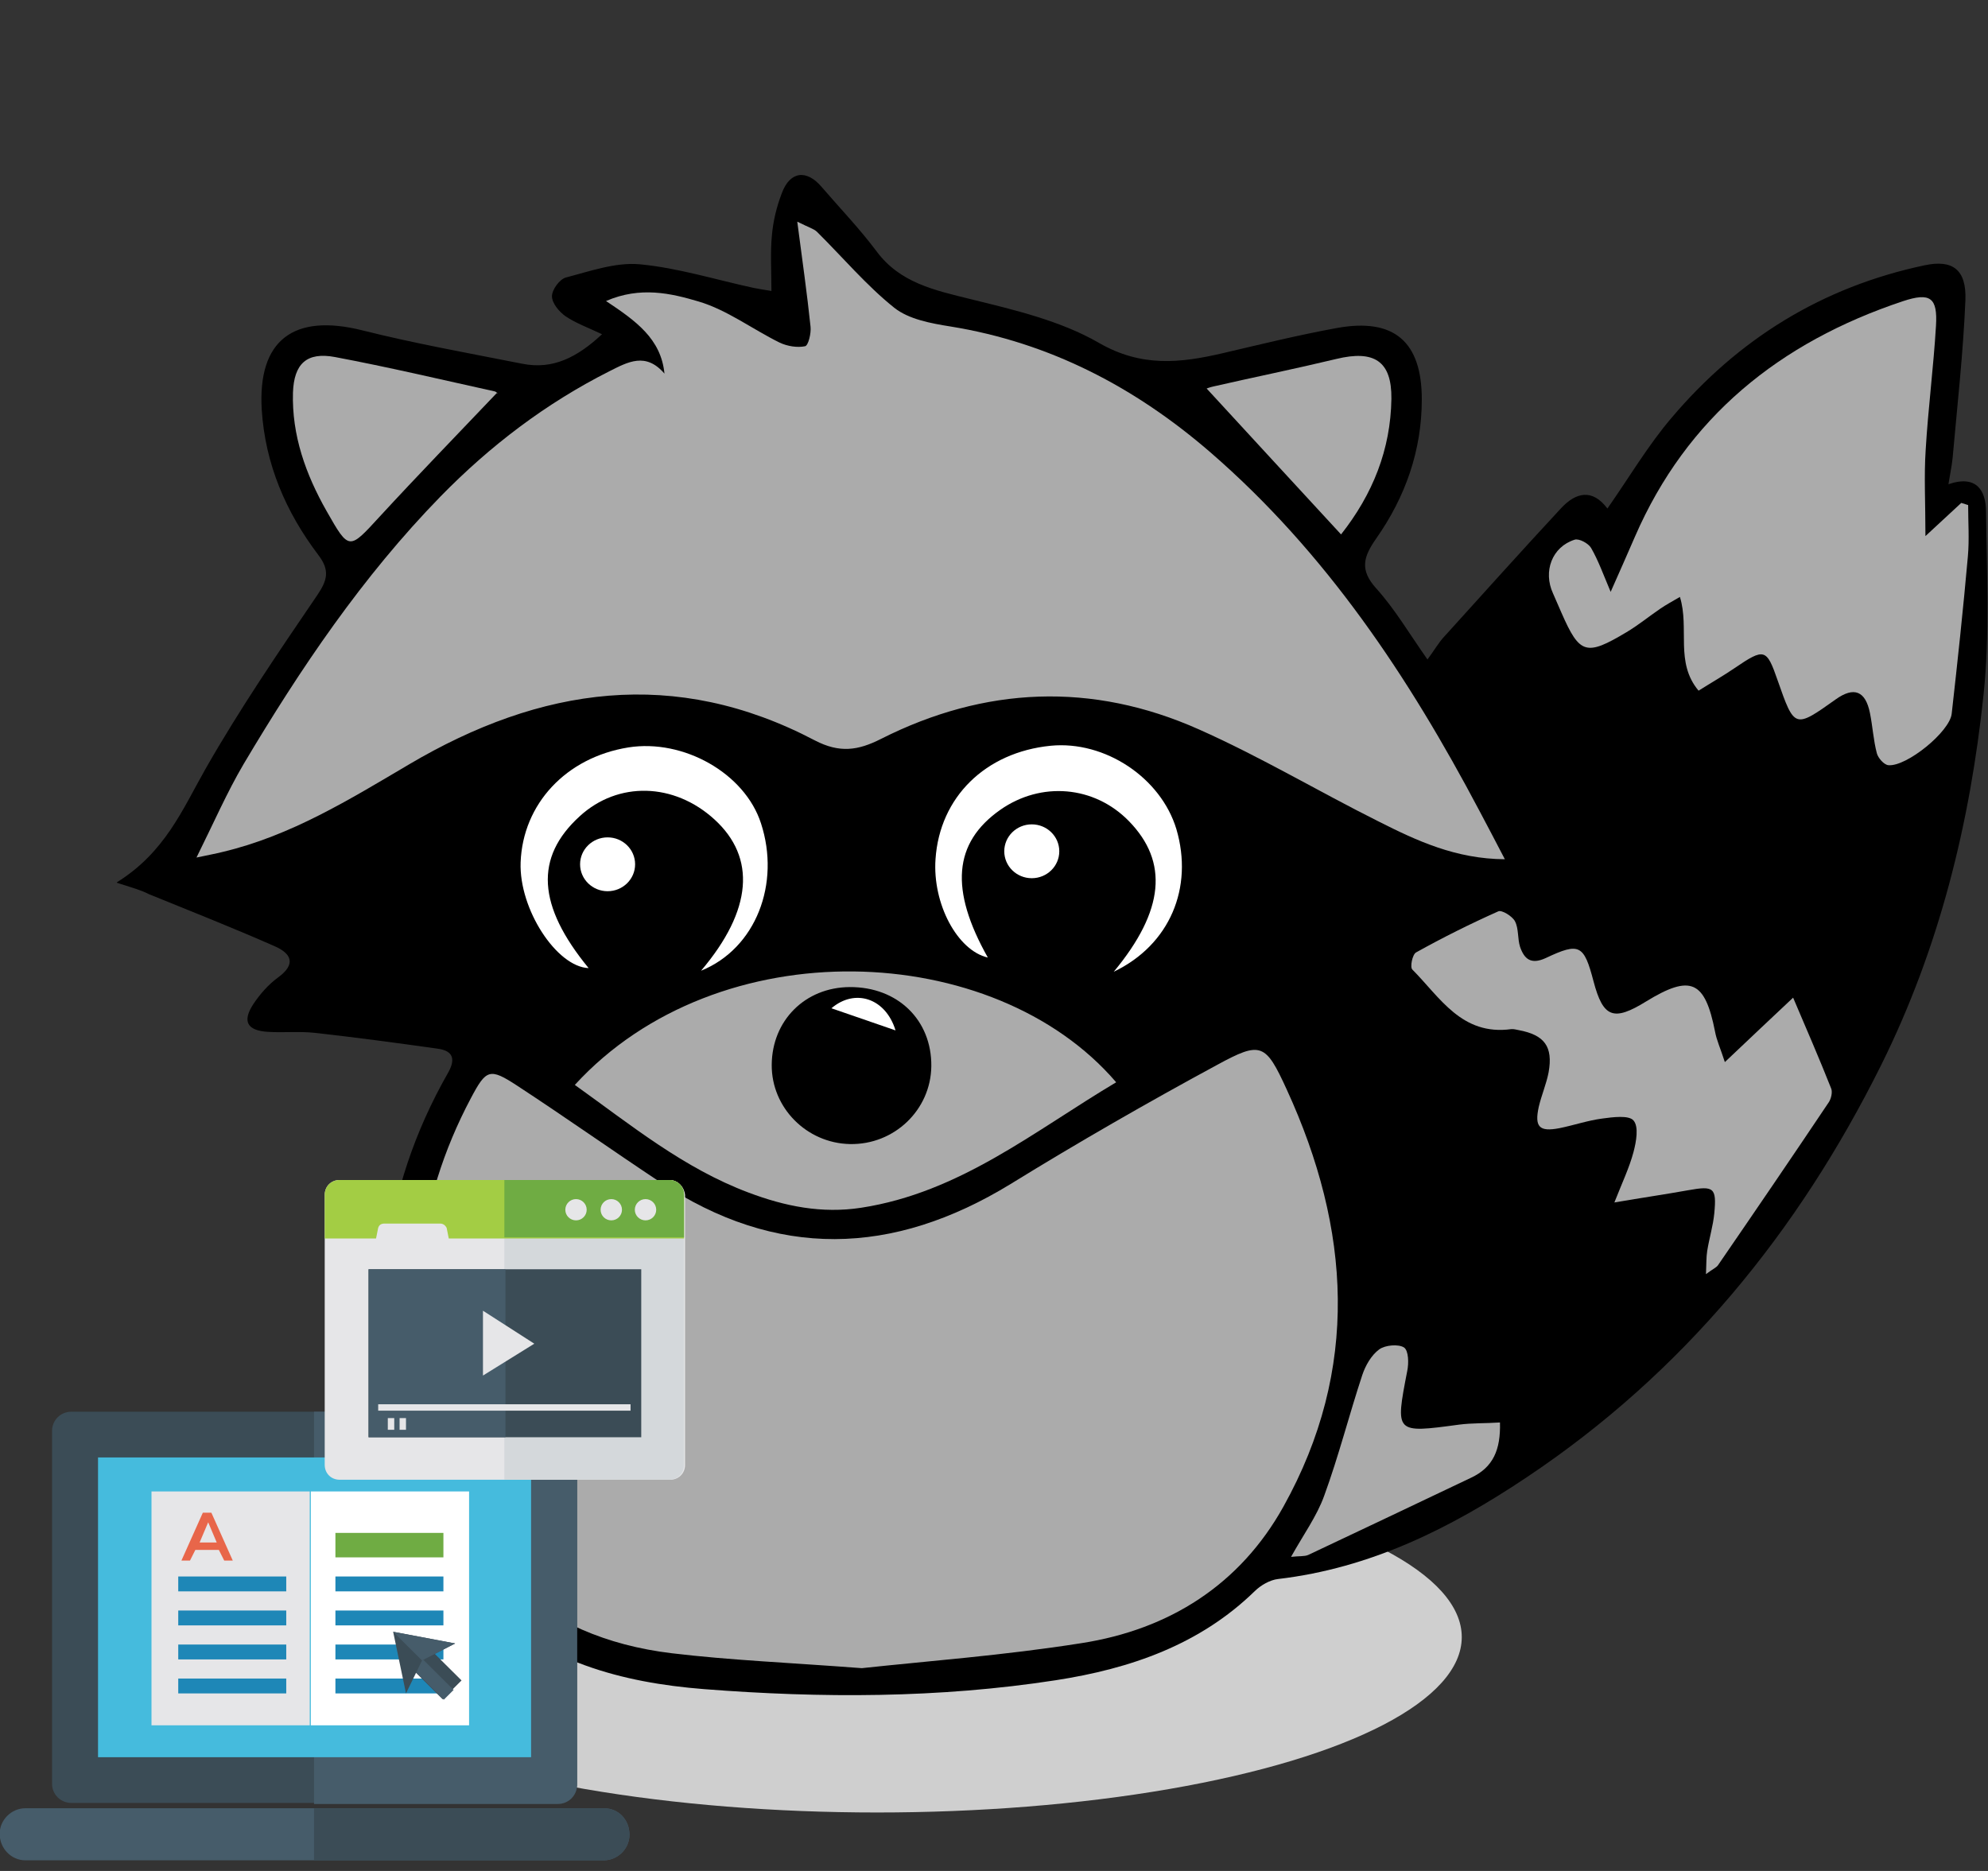 <svg width="68" height="64" viewBox="0 0 68 64" fill="none" xmlns="http://www.w3.org/2000/svg">
<rect x="0" y="0" width="68" height="64" fill="#333333" stroke="none"/>
<ellipse cx="30" cy="56" rx="20" ry="6" fill="#E0E0E0" fill-opacity="0.9"/>
<g clip-path="url(#clip0)">
<path d="M3.982 30.191C5.644 29.163 6.241 27.691 7.03 26.301C8.197 24.253 9.533 22.296 10.86 20.347C11.204 19.837 11.28 19.5 10.893 18.99C9.776 17.518 9.071 15.873 8.953 14.015C8.81 11.638 10.037 10.709 12.396 11.301C14.202 11.754 16.041 12.082 17.872 12.444C18.913 12.65 19.745 12.222 20.593 11.433C20.106 11.203 19.694 11.055 19.341 10.816C19.123 10.66 18.88 10.372 18.88 10.133C18.88 9.911 19.14 9.55 19.358 9.492C20.181 9.278 21.055 8.966 21.878 9.04C23.188 9.163 24.473 9.566 25.766 9.846C25.925 9.879 26.077 9.903 26.387 9.953C26.387 9.27 26.345 8.653 26.404 8.045C26.446 7.56 26.564 7.074 26.74 6.614C27.017 5.857 27.588 5.783 28.109 6.4C28.739 7.132 29.411 7.831 29.982 8.596C30.788 9.681 31.972 9.928 33.198 10.232C34.701 10.602 36.28 10.972 37.59 11.729C39.043 12.568 40.37 12.42 41.823 12.082C43.124 11.778 44.426 11.457 45.736 11.219C47.693 10.865 48.633 11.696 48.633 13.661C48.633 15.413 48.071 17 47.072 18.423C46.635 19.048 46.501 19.492 47.072 20.125C47.71 20.832 48.197 21.663 48.827 22.559C49.07 22.23 49.213 21.975 49.406 21.77C50.733 20.306 52.051 18.834 53.395 17.387C53.899 16.844 54.462 16.704 54.982 17.395C55.73 16.326 56.368 15.24 57.174 14.295C59.45 11.605 62.322 9.813 65.841 9.073C66.781 8.875 67.269 9.212 67.227 10.273C67.151 12.074 66.95 13.867 66.79 15.66C66.765 15.923 66.706 16.186 66.647 16.564C67.63 16.227 67.924 16.811 67.932 17.477C67.957 19.574 68.066 21.688 67.848 23.76C67.386 28.159 66.336 32.427 64.346 36.432C61.508 42.139 57.586 46.958 52.194 50.552C49.608 52.279 46.878 53.644 43.712 54.014C43.435 54.047 43.124 54.228 42.923 54.425C41.033 56.267 38.665 57.081 36.112 57.476C32.115 58.093 28.092 58.093 24.078 57.78C21.265 57.558 18.577 56.835 16.486 54.771C15.008 53.307 14.152 51.506 13.673 49.541C12.589 45.067 13.009 40.758 15.327 36.695C15.579 36.251 15.52 35.947 14.975 35.873C13.572 35.676 12.17 35.486 10.759 35.33C10.238 35.273 9.701 35.33 9.172 35.297C8.458 35.256 8.273 34.944 8.668 34.343C8.894 34.006 9.18 33.677 9.507 33.439C10.154 32.97 9.953 32.608 9.382 32.362C7.962 31.737 6.526 31.169 5.09 30.585C4.821 30.445 4.511 30.363 3.982 30.191Z" fill="black"/>
<path d="M20.729 10.297C21.905 9.787 22.955 10.034 23.895 10.313C24.869 10.601 25.734 11.259 26.666 11.719C26.927 11.843 27.271 11.9 27.54 11.843C27.649 11.818 27.75 11.399 27.725 11.177C27.607 10.05 27.448 8.932 27.271 7.583C27.683 7.788 27.842 7.83 27.943 7.928C28.825 8.8 29.631 9.762 30.588 10.527C31.084 10.922 31.84 11.061 32.511 11.168C35.921 11.719 38.835 13.257 41.388 15.461C45.36 18.898 48.191 23.166 50.601 27.73C50.878 28.248 51.147 28.767 51.474 29.392C49.794 29.383 48.459 28.758 47.157 28.101C45.1 27.073 43.118 25.888 41.01 24.951C37.357 23.323 33.687 23.479 30.127 25.28C29.346 25.675 28.716 25.765 27.876 25.329C23.089 22.813 18.495 23.487 13.986 26.151C11.962 27.344 9.946 28.594 7.603 29.145C7.376 29.203 7.141 29.244 6.721 29.334C7.309 28.15 7.763 27.105 8.334 26.135C10.274 22.87 12.398 19.721 15.069 16.982C16.757 15.255 18.663 13.8 20.847 12.698C21.485 12.377 22.09 12.04 22.728 12.78C22.61 11.588 21.754 10.979 20.729 10.297Z" fill="#ABABAB"/>
<path d="M29.48 57.063C26.986 56.874 24.971 56.792 22.98 56.553C18.462 56.011 15.582 53.272 14.675 48.873C13.869 44.934 14.196 41.159 16.111 37.557C16.631 36.578 16.749 36.521 17.69 37.138C19.336 38.215 20.94 39.35 22.577 40.435C26.558 43.083 30.538 42.968 34.569 40.501C36.879 39.078 39.239 37.722 41.624 36.431C43.136 35.608 43.287 35.682 44.017 37.278C46.201 42.039 46.52 46.833 43.9 51.537C42.422 54.193 40.011 55.739 36.988 56.208C34.343 56.627 31.672 56.825 29.48 57.063Z" fill="#ABABAB"/>
<path d="M65.86 18.338C66.389 17.845 66.741 17.524 67.086 17.203C67.161 17.228 67.245 17.253 67.321 17.277C67.321 17.861 67.363 18.453 67.312 19.029C67.153 20.822 66.96 22.623 66.758 24.416C66.691 25.032 65.213 26.233 64.591 26.175C64.44 26.159 64.239 25.929 64.197 25.764C64.079 25.312 64.054 24.843 63.962 24.391C63.81 23.634 63.416 23.478 62.794 23.922C61.383 24.925 61.383 24.925 60.804 23.272C60.426 22.179 60.35 22.162 59.334 22.853C58.948 23.116 58.545 23.346 58.1 23.626C57.285 22.656 57.797 21.504 57.462 20.419C57.193 20.575 56.983 20.69 56.79 20.822C56.404 21.085 56.034 21.389 55.631 21.628C54.254 22.45 54.035 22.384 53.414 20.97C53.313 20.748 53.221 20.518 53.12 20.296C52.776 19.547 53.086 18.708 53.859 18.462C54.01 18.412 54.329 18.585 54.422 18.741C54.665 19.161 54.833 19.629 55.093 20.246C55.404 19.547 55.664 18.955 55.925 18.355C57.697 14.276 60.871 11.71 65.087 10.304C66.028 9.992 66.279 10.181 66.221 11.143C66.137 12.557 65.952 13.972 65.868 15.394C65.809 16.282 65.86 17.203 65.86 18.338Z" fill="#ABABAB"/>
<path d="M19.662 37.112C24.566 31.758 34.005 32.145 38.179 37.022C35.374 38.691 32.83 40.796 29.454 41.314C28.11 41.52 26.85 41.265 25.608 40.796C23.39 39.965 21.593 38.493 19.662 37.112ZM31.856 36.471C31.872 34.892 30.705 33.757 29.067 33.765C27.539 33.773 26.405 34.908 26.397 36.429C26.389 37.893 27.589 39.102 29.067 39.135C30.587 39.168 31.839 37.967 31.856 36.471Z" fill="#ABABAB"/>
<path d="M58.999 36.331C59.881 35.492 60.645 34.777 61.334 34.127C61.796 35.212 62.233 36.216 62.636 37.235C62.686 37.359 62.636 37.573 62.56 37.696C61.309 39.563 60.041 41.421 58.764 43.28C58.705 43.362 58.596 43.403 58.353 43.584C58.37 43.222 58.361 43.008 58.395 42.794C58.462 42.367 58.596 41.939 58.638 41.503C58.722 40.623 58.621 40.558 57.748 40.714C56.967 40.854 56.178 40.969 55.22 41.133C55.489 40.451 55.733 39.941 55.875 39.406C55.968 39.053 56.06 38.543 55.875 38.329C55.716 38.14 55.161 38.214 54.8 38.263C54.305 38.329 53.826 38.494 53.339 38.592C52.651 38.724 52.483 38.551 52.634 37.86C52.726 37.466 52.894 37.079 52.97 36.684C53.129 35.796 52.827 35.402 51.945 35.237C51.861 35.221 51.777 35.196 51.693 35.204C49.997 35.434 49.258 34.119 48.309 33.165C48.225 33.083 48.309 32.655 48.435 32.581C49.35 32.071 50.291 31.602 51.248 31.175C51.366 31.117 51.727 31.339 51.819 31.512C51.953 31.767 51.903 32.104 51.995 32.392C52.138 32.803 52.365 33.008 52.877 32.77C54.028 32.227 54.179 32.318 54.507 33.568C54.834 34.809 55.187 34.949 56.304 34.258C57.832 33.321 58.319 33.543 58.663 35.286C58.714 35.574 58.848 35.862 58.999 36.331Z" fill="#ABABAB"/>
<path d="M16.991 13.446C15.631 14.877 14.287 16.259 12.986 17.673C11.936 18.816 11.944 18.841 11.172 17.484C10.458 16.226 9.979 14.893 10.021 13.43C10.055 12.443 10.491 12.032 11.457 12.213C13.288 12.558 15.102 12.986 16.924 13.389C17 13.413 17.05 13.495 16.991 13.446Z" fill="#ABABAB"/>
<path d="M45.871 18.281C44.242 16.513 42.739 14.885 41.235 13.248C41.109 13.314 40.983 13.38 40.866 13.446C41.076 13.372 41.277 13.273 41.487 13.224C42.89 12.903 44.309 12.615 45.712 12.278C47.005 11.965 47.609 12.352 47.593 13.643C47.568 15.378 46.954 16.908 45.871 18.281Z" fill="#ABABAB"/>
<path d="M51.307 48.659C51.333 49.596 51.072 50.197 50.316 50.55C48.461 51.43 46.605 52.318 44.749 53.19C44.614 53.248 44.446 53.223 44.161 53.256C44.581 52.499 45.043 51.866 45.294 51.167C45.79 49.81 46.143 48.412 46.596 47.039C46.705 46.71 46.907 46.356 47.176 46.159C47.377 46.011 47.831 45.97 48.024 46.093C48.183 46.2 48.192 46.636 48.133 46.907C47.722 49.037 47.713 49.029 49.905 48.733C50.35 48.675 50.787 48.692 51.307 48.659Z" fill="#ABABAB"/>
<path d="M38.097 33.24C39.836 31.143 39.97 29.482 38.618 28.092C37.434 26.875 35.611 26.719 34.209 27.706C32.613 28.832 32.479 30.428 33.789 32.755C32.748 32.517 31.891 30.913 32 29.384C32.143 27.27 33.705 25.732 35.939 25.51C37.795 25.329 39.71 26.604 40.239 28.364C40.827 30.362 40.02 32.319 38.097 33.24Z" fill="white"/>
<path d="M23.98 33.206C25.744 31.126 25.862 29.333 24.442 28.034C23.057 26.767 21.142 26.718 19.832 27.919C18.278 29.333 18.379 30.978 20.134 33.116C19.043 33.075 17.749 31.101 17.808 29.497C17.884 27.507 19.353 25.912 21.495 25.567C23.376 25.27 25.475 26.447 26.03 28.165C26.701 30.221 25.862 32.441 23.98 33.206Z" fill="white"/>
<path d="M30.632 35.247C29.826 34.967 29.162 34.737 28.439 34.49C29.246 33.8 30.296 34.145 30.632 35.247Z" fill="white"/>
<path d="M20.783 30.486C21.303 30.486 21.724 30.073 21.724 29.565C21.724 29.056 21.303 28.644 20.783 28.644C20.264 28.644 19.842 29.056 19.842 29.565C19.842 30.073 20.264 30.486 20.783 30.486Z" fill="white"/>
<path d="M35.292 30.041C35.812 30.041 36.233 29.629 36.233 29.12C36.233 28.611 35.812 28.199 35.292 28.199C34.773 28.199 34.351 28.611 34.351 29.12C34.351 29.629 34.773 30.041 35.292 30.041Z" fill="white"/>
<rect x="40.727" y="13.113" width="0.545" height="0.477" fill="black"/>
</g>
<g clip-path="url(#clip1)">
<path d="M19.081 48.291H2.439C2.073 48.291 1.781 48.582 1.781 48.945V61.018C1.781 61.382 2.073 61.673 2.439 61.673H19.081C19.447 61.673 19.739 61.382 19.739 61.018V48.945C19.739 48.582 19.447 48.291 19.081 48.291Z" fill="#3B4C56"/>
<path d="M19.081 48.291H10.742V61.709H19.081C19.447 61.709 19.739 61.418 19.739 61.054V48.945C19.739 48.582 19.447 48.291 19.081 48.291Z" fill="#465C6A"/>
<path d="M18.166 49.855H3.353V60.109H18.166V49.855Z" fill="#45BBDD"/>
<path d="M20.654 61.855H0.866C0.391 61.855 -0.011 62.255 -0.011 62.727C-0.011 63.236 0.391 63.636 0.866 63.636H20.654C21.129 63.636 21.531 63.236 21.531 62.764C21.531 62.255 21.166 61.855 20.654 61.855Z" fill="#465C6A"/>
<path d="M20.654 61.855H10.742V63.636H20.654C21.129 63.636 21.531 63.236 21.531 62.764C21.531 62.255 21.166 61.855 20.654 61.855Z" fill="#3B4C56"/>
<path d="M10.595 51.018H5.182V59.018H10.595V51.018Z" fill="#E6E6E8"/>
<path d="M16.045 51.018H10.632V59.018H16.045V51.018Z" fill="white"/>
<path d="M6.682 53.018L6.499 53.382H6.206L6.938 51.745H7.23L7.962 53.382H7.669L7.486 53.018H6.682ZM7.413 52.764L7.121 52.073L6.828 52.764H7.413Z" fill="#E8664A"/>
<path d="M9.791 53.927H6.097V54.436H9.791V53.927Z" fill="#1E87B7"/>
<path d="M15.167 52.436H11.473V53.273H15.167V52.436Z" fill="#6FAC43"/>
<path d="M15.167 53.927H11.473V54.436H15.167V53.927Z" fill="#1E87B7"/>
<path d="M15.167 55.091H11.473V55.6H15.167V55.091Z" fill="#1E87B7"/>
<path d="M15.167 56.255H11.473V56.764H15.167V56.255Z" fill="#1E87B7"/>
<path d="M15.167 57.418H11.473V57.927H15.167V57.418Z" fill="#1E87B7"/>
<path d="M9.791 55.091H6.097V55.6H9.791V55.091Z" fill="#1E87B7"/>
<path d="M9.791 56.255H6.097V56.764H9.791V56.255Z" fill="#1E87B7"/>
<path d="M9.791 57.418H6.097V57.927H9.791V57.418Z" fill="#1E87B7"/>
<path d="M22.885 40.364H11.62C11.327 40.364 11.107 40.582 11.107 40.873V50.109C11.107 50.4 11.327 50.618 11.62 50.618H22.921C23.214 50.618 23.433 50.4 23.433 50.109V40.873C23.397 40.582 23.177 40.364 22.885 40.364Z" fill="#E6E6E8"/>
<path d="M22.885 40.364H17.252V50.618H22.885C23.177 50.618 23.397 50.4 23.397 50.109V40.873C23.397 40.582 23.177 40.364 22.885 40.364Z" fill="#D4D8DB"/>
<path d="M21.934 43.418H12.607V49.164H21.934V43.418Z" fill="#3B4C56"/>
<path d="M17.289 43.418H12.607V49.164H17.289V43.418Z" fill="#465C6A"/>
<path d="M21.568 48.036H12.936V48.255H21.568V48.036Z" fill="#E6E6E8"/>
<path d="M13.485 48.509H13.265V48.909H13.485V48.509Z" fill="#E6E6E8"/>
<path d="M13.887 48.509H13.668V48.909H13.887V48.509Z" fill="#E6E6E8"/>
<path d="M16.52 44.836V47.054L18.276 45.964L16.52 44.836Z" fill="#E6E6E8"/>
<path d="M22.885 40.364H11.62C11.327 40.364 11.107 40.582 11.107 40.873V42.364H12.863L12.936 42C12.973 41.891 13.046 41.855 13.156 41.855H15.057C15.167 41.855 15.24 41.927 15.277 42L15.35 42.364H23.397V40.873C23.397 40.582 23.177 40.364 22.885 40.364Z" fill="#A3CD44"/>
<path d="M22.885 40.364H17.252V42.327H23.397V40.873C23.397 40.582 23.177 40.364 22.885 40.364Z" fill="#6FAC43"/>
<path d="M22.08 41.745C22.282 41.745 22.446 41.583 22.446 41.382C22.446 41.181 22.282 41.018 22.08 41.018C21.878 41.018 21.714 41.181 21.714 41.382C21.714 41.583 21.878 41.745 22.08 41.745Z" fill="#E6E6E8"/>
<path d="M20.91 41.745C21.111 41.745 21.275 41.583 21.275 41.382C21.275 41.181 21.111 41.018 20.91 41.018C20.707 41.018 20.544 41.181 20.544 41.382C20.544 41.583 20.707 41.745 20.91 41.745Z" fill="#E6E6E8"/>
<path d="M19.703 41.745C19.904 41.745 20.068 41.583 20.068 41.382C20.068 41.181 19.904 41.018 19.703 41.018C19.5 41.018 19.337 41.181 19.337 41.382C19.337 41.583 19.5 41.745 19.703 41.745Z" fill="#E6E6E8"/>
<path d="M15.14 58.126L15.787 57.483L14.7 56.403L14.054 57.046L15.14 58.126Z" fill="#3B4C56"/>
<path d="M15.18 58.142L15.516 57.808L14.43 56.728L14.094 57.063L15.18 58.142Z" fill="#465C6A"/>
<path d="M13.448 55.818L13.887 57.927L14.436 56.8L15.569 56.218L13.448 55.818Z" fill="#3B4C56"/>
<path d="M14.436 56.8L13.448 55.818L15.569 56.218L14.436 56.8Z" fill="#465C6A"/>
</g>
<defs>
<clipPath id="clip0">
<rect width="64" height="64" fill="white" transform="translate(4)"/>
</clipPath>
<clipPath id="clip1">
<rect width="24" height="24" fill="white" transform="translate(0 40)"/>
</clipPath>
</defs>
</svg>
